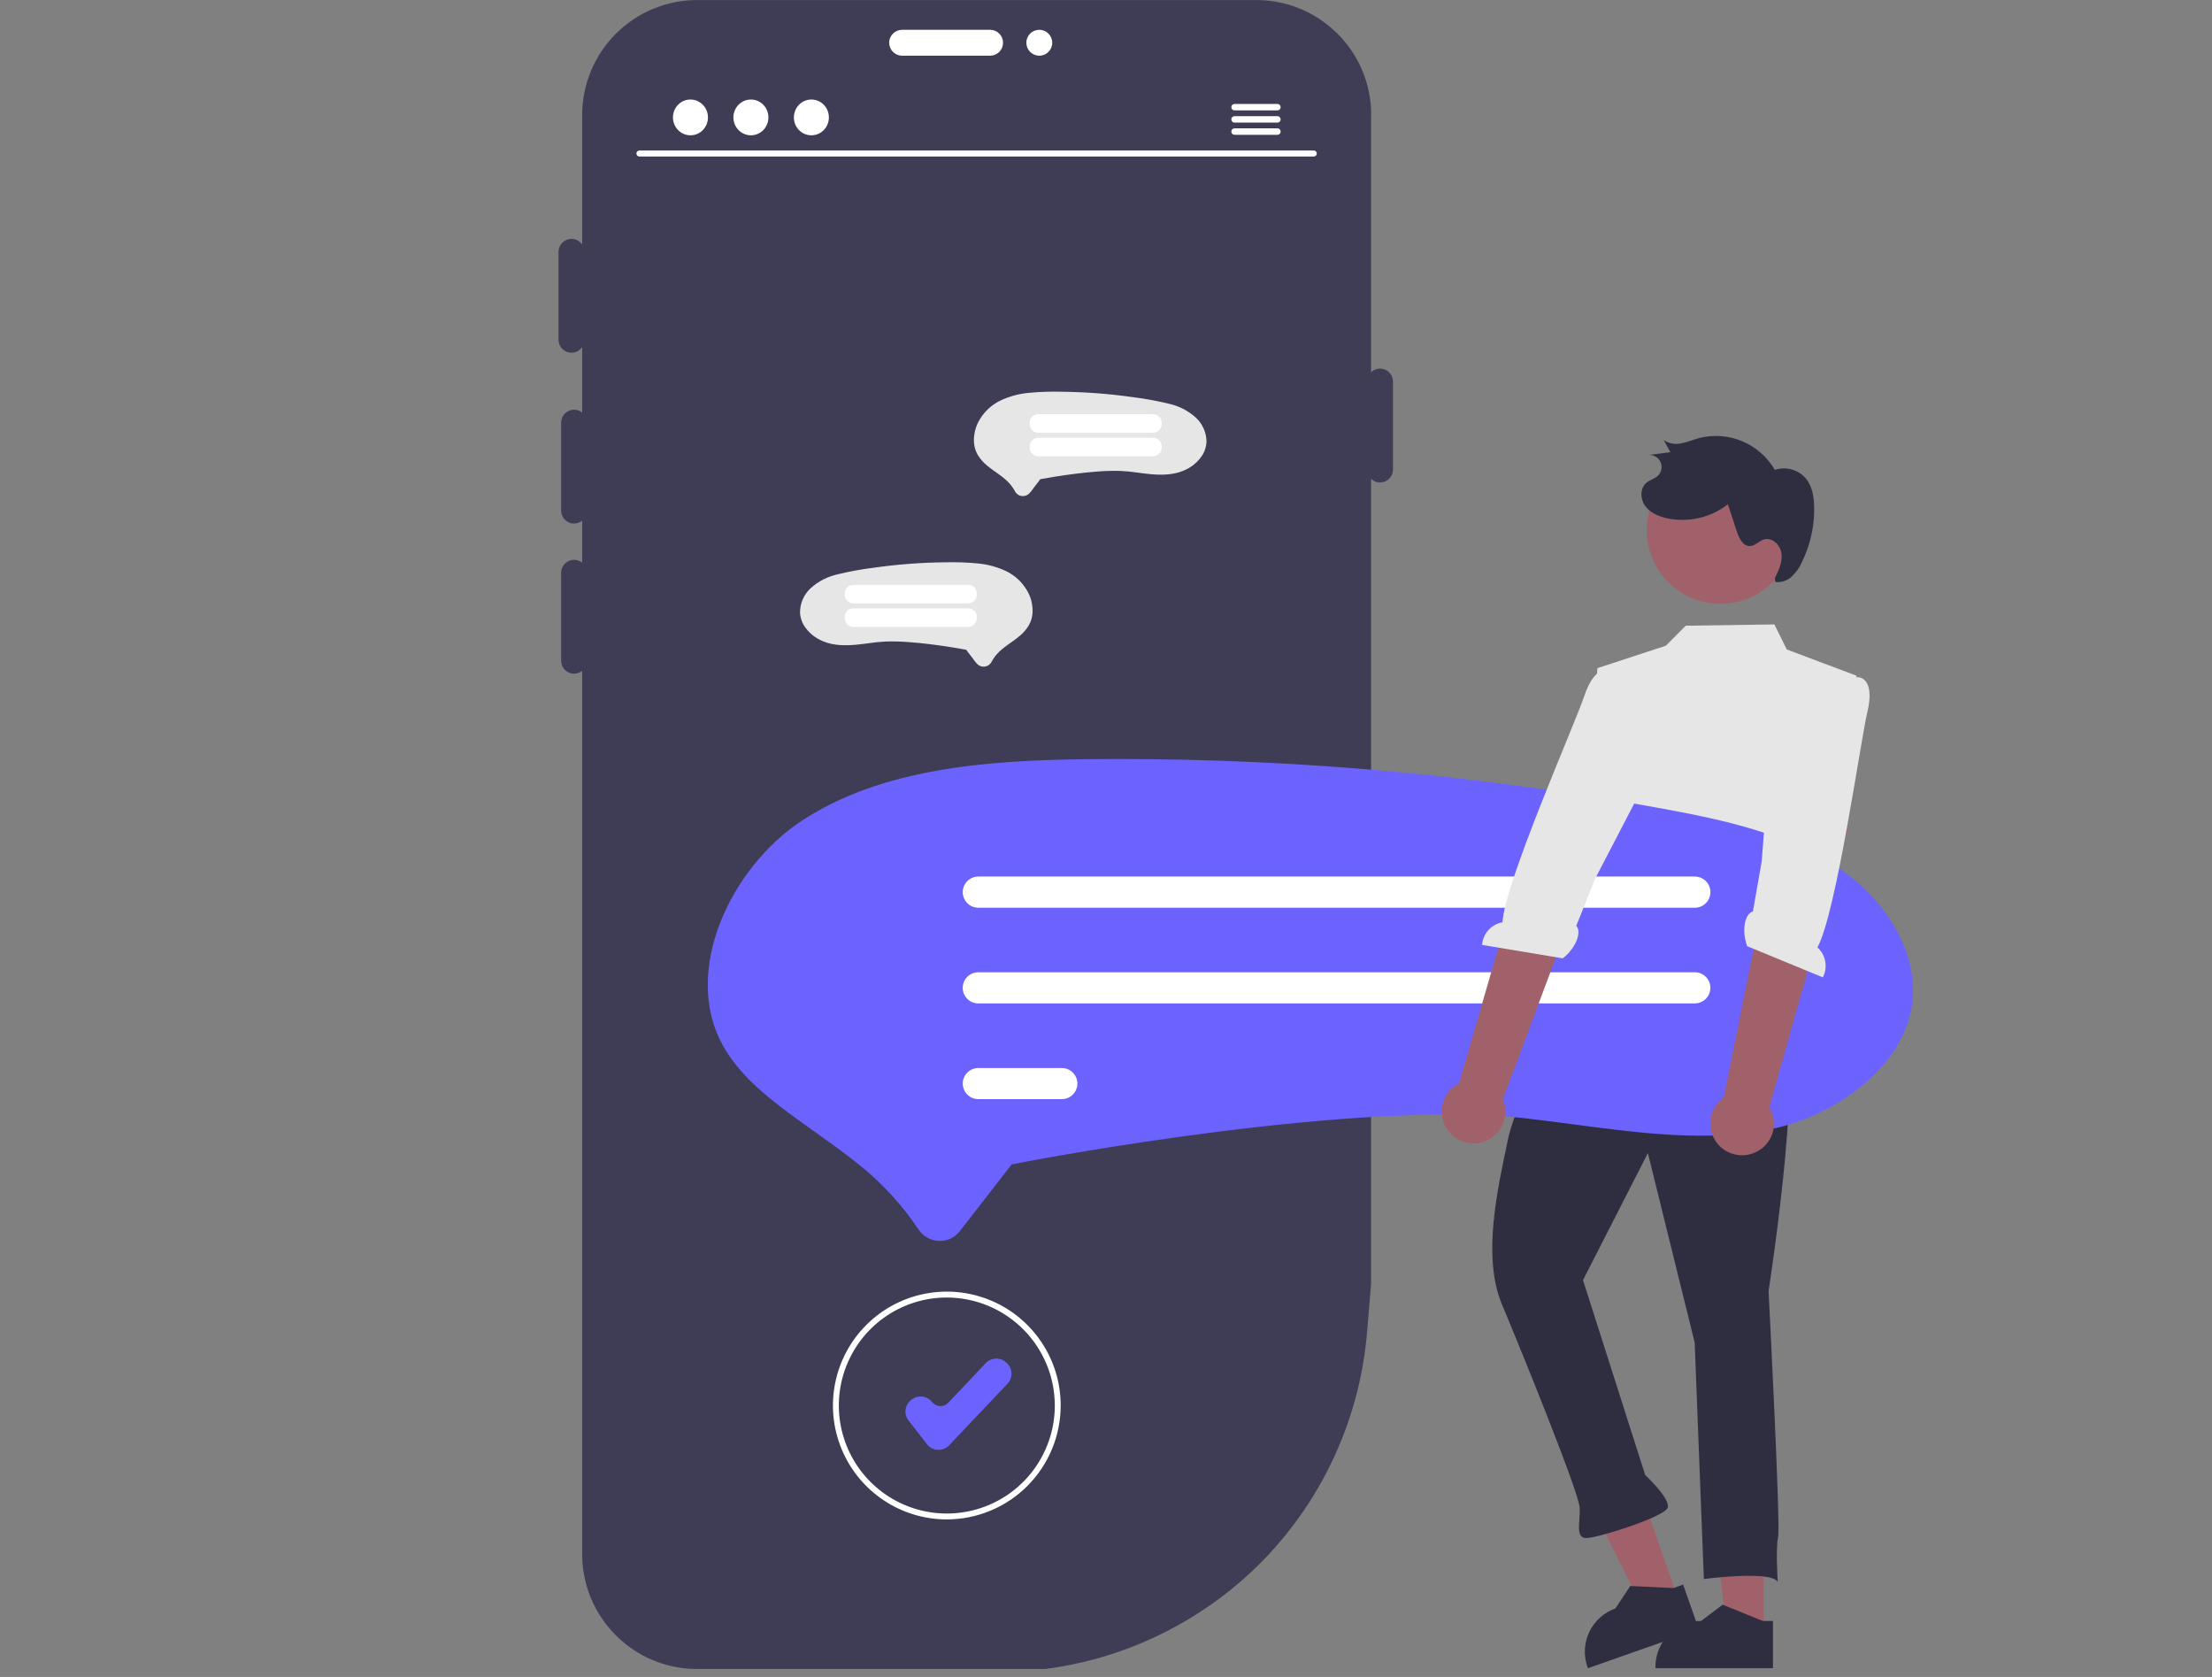 <svg version="1.2" baseProfile="tiny-ps" xmlns="http://www.w3.org/2000/svg" viewBox="0 0 752 570" width="752" height="570">
	<rect x="0" y="0" width="752" height="570" fill="#808080" stroke="none"/>
	<title>undraw_reminders_re_gtyb-svg</title>
	<style>
		tspan { white-space:pre }
		.s0 { fill: #3f3d56 } 
		.s1 { fill: #ffffff } 
		.s2 { fill: #e6e6e6 } 
		.s3 { fill: #a0616a } 
		.s4 { fill: #2f2e41 } 
		.s5 { fill: #6c63ff } 
	</style>
	<path id="Layer" class="s0" d="m466.13 39.09v397.23l-1.38 16.54c-0.6 7.11-1.8 14.16-3.59 21.07c-1.79 6.91-4.16 13.66-7.09 20.17c-2.93 6.51-6.41 12.76-10.39 18.68c-3.99 5.92-8.47 11.5-13.39 16.66c-2.82 2.95-5.77 5.74-8.85 8.38c-0.95 0.82-1.91 1.62-2.88 2.41c-0.97 0.79-1.96 1.56-2.95 2.32c-1 0.76-2 1.5-3.02 2.23c-1.02 0.73-2.05 1.44-3.09 2.13c-2.38 1.6-4.82 3.11-7.3 4.54c-3.59 2.08-7.29 3.97-11.07 5.68c-3.78 1.71-7.65 3.23-11.58 4.56c-3.93 1.33-7.93 2.46-11.97 3.4c-4.04 0.94-8.13 1.67-12.25 2.2l-118.36 0c-2.33 0-4.66-0.21-6.95-0.62c-2.29-0.41-4.55-1.03-6.73-1.85c-2.18-0.82-4.29-1.83-6.29-3.02c-2-1.19-3.89-2.57-5.65-4.1c-0.88-0.76-1.72-1.56-2.52-2.4c-0.81-0.84-1.57-1.71-2.3-2.61c-0.73-0.9-1.42-1.84-2.06-2.81c-0.65-0.97-1.25-1.96-1.81-2.98c-0.78-1.43-1.47-2.9-2.06-4.41c-0.59-1.51-1.09-3.06-1.49-4.63c-0.4-1.57-0.7-3.17-0.9-4.78c-0.2-1.61-0.3-3.24-0.3-4.86l0-489.13c0.01-5.13 1.02-10.21 2.99-14.95c1.97-4.74 4.85-9.05 8.47-12.67c3.63-3.63 7.94-6.51 12.67-8.47c4.74-1.97 9.82-2.98 14.95-2.99l190.08 0c0.45 0 0.89 0.01 1.34 0.02c0.29 0.01 0.58 0.02 0.87 0.05c0.39 0.01 0.78 0.04 1.16 0.08c0.49 0.03 0.97 0.08 1.45 0.14c0.44 0.06 0.88 0.12 1.32 0.19c0.09 0.01 0.17 0.03 0.26 0.04c0.56 0.09 1.12 0.19 1.67 0.31c0.55 0.11 1.11 0.24 1.65 0.38c0.39 0.1 0.79 0.21 1.18 0.32c0.01 0 0.03 0.01 0.04 0.01c1.15 0.34 2.29 0.73 3.41 1.18c0.35 0.13 0.7 0.28 1.04 0.43l0.15 0.06c0.28 0.12 0.55 0.24 0.82 0.37c0.81 0.37 1.61 0.78 2.4 1.21c0.32 0.18 0.65 0.36 0.97 0.55c0.32 0.19 0.64 0.38 0.95 0.58c0.31 0.2 0.63 0.4 0.93 0.6c0.31 0.21 0.61 0.42 0.92 0.63c0.39 0.27 0.77 0.56 1.14 0.85c0.31 0.23 0.62 0.47 0.92 0.73c0.01 0 0.01 0.01 0.02 0.01c0.01 0 0.01 0.01 0.02 0.01c0.01 0 0.01 0.01 0.02 0.01c0.01 0 0.01 0.01 0.02 0.01c0.04 0.03 0.08 0.07 0.12 0.1c0.27 0.21 0.53 0.43 0.78 0.65c0.49 0.42 0.97 0.86 1.44 1.31c0.13 0.12 0.26 0.24 0.39 0.37c0.13 0.12 0.25 0.25 0.38 0.38c0.13 0.12 0.25 0.25 0.37 0.37c0.02 0.02 0.04 0.03 0.05 0.05c0.02 0.02 0.03 0.03 0.05 0.05c0.02 0.02 0.03 0.03 0.05 0.05c0.02 0.02 0.03 0.03 0.05 0.05c0.36 0.38 0.71 0.77 1.05 1.16c0.43 0.49 0.85 0.99 1.24 1.5c0.34 0.42 0.66 0.84 0.97 1.27c0.29 0.39 0.56 0.78 0.83 1.18c0.02 0.02 0.04 0.05 0.05 0.08c0.02 0.03 0.03 0.05 0.05 0.08c0.02 0.03 0.03 0.05 0.05 0.08c0.02 0.03 0.03 0.05 0.05 0.08c0.28 0.41 0.54 0.83 0.8 1.25c0.65 1.06 1.24 2.16 1.78 3.27c0.2 0.42 0.39 0.83 0.57 1.25c0.23 0.51 0.44 1.02 0.64 1.53c0.08 0.19 0.15 0.39 0.22 0.58c0.11 0.29 0.21 0.58 0.31 0.87c0.11 0.32 0.22 0.65 0.32 0.97l0.24 0.78c0.14 0.47 0.26 0.93 0.38 1.4c0.07 0.28 0.14 0.56 0.2 0.85c0.12 0.51 0.22 1.02 0.32 1.54c0.1 0.51 0.18 1.03 0.26 1.55c0.08 0.52 0.14 1.04 0.2 1.56c0.06 0.52 0.1 1.04 0.13 1.56c0.01 0.26 0.03 0.51 0.04 0.77c0.03 0.59 0.04 1.18 0.04 1.78z" />
	<path id="Layer" class="s0" d="m195.16 177.97c-0.58 0-1.15-0.11-1.68-0.34c-0.53-0.22-1.02-0.55-1.43-0.95c-0.41-0.41-0.73-0.89-0.95-1.43c-0.22-0.53-0.34-1.11-0.34-1.68v-29.91c0-1.17 0.46-2.29 1.29-3.11c0.83-0.83 1.95-1.29 3.11-1.29c1.17 0 2.29 0.46 3.11 1.29c0.83 0.83 1.29 1.95 1.29 3.11v29.91c0 0.58-0.11 1.15-0.34 1.68c-0.22 0.53-0.55 1.02-0.95 1.43c-0.41 0.41-0.89 0.73-1.43 0.95c-0.53 0.22-1.11 0.34-1.68 0.34l0 0z" />
	<path id="Layer" class="s0" d="m194.28 119.9c-0.58 0-1.15-0.11-1.68-0.34c-0.53-0.22-1.02-0.55-1.43-0.95c-0.41-0.41-0.73-0.89-0.95-1.43c-0.22-0.53-0.34-1.11-0.34-1.68v-29.91c0-1.17 0.47-2.28 1.29-3.11c0.82-0.82 1.94-1.29 3.11-1.29c1.17 0 2.28 0.46 3.11 1.29c0.82 0.82 1.29 1.94 1.29 3.11v29.91c0 0.58-0.11 1.15-0.34 1.68c-0.22 0.53-0.55 1.02-0.95 1.43c-0.41 0.41-0.89 0.73-1.43 0.95c-0.53 0.22-1.11 0.34-1.68 0.34l0 0z" />
	<path id="Layer" class="s1" d="m302.29 14.53c0-0.58 0.11-1.15 0.34-1.68c0.22-0.53 0.55-1.02 0.95-1.43c0.41-0.41 0.89-0.73 1.43-0.95c0.53-0.22 1.11-0.34 1.68-0.34h29.91c1.17 0 2.29 0.46 3.11 1.29c0.82 0.82 1.29 1.94 1.29 3.11c0 1.17-0.46 2.29-1.29 3.11c-0.82 0.82-1.94 1.29-3.11 1.29l-29.91 0c-0.58 0-1.15-0.11-1.68-0.34c-0.53-0.22-1.02-0.55-1.43-0.95c-0.41-0.41-0.73-0.89-0.95-1.43c-0.22-0.53-0.34-1.11-0.34-1.68z" />
	<path id="Layer" class="s0" d="m195.16 229c-0.58 0-1.15-0.11-1.68-0.34c-0.53-0.22-1.02-0.55-1.43-0.95c-0.41-0.41-0.73-0.89-0.95-1.43c-0.22-0.53-0.34-1.11-0.34-1.68v-29.91c0-1.17 0.46-2.29 1.29-3.11c0.83-0.83 1.95-1.29 3.11-1.29c1.17 0 2.29 0.46 3.11 1.29c0.83 0.83 1.29 1.95 1.29 3.11v29.91c0 0.58-0.11 1.15-0.34 1.68c-0.22 0.53-0.55 1.02-0.95 1.43c-0.41 0.41-0.89 0.73-1.43 0.95c-0.53 0.22-1.11 0.34-1.68 0.34h0z" />
	<path id="Layer" class="s0" d="m469.16 164c-0.58 0-1.15-0.11-1.68-0.34c-0.53-0.22-1.02-0.55-1.43-0.95c-0.41-0.41-0.73-0.89-0.95-1.43c-0.22-0.53-0.34-1.11-0.34-1.68v-29.91c0-1.17 0.46-2.29 1.29-3.11c0.83-0.83 1.95-1.29 3.11-1.29c1.17 0 2.29 0.46 3.11 1.29c0.83 0.83 1.29 1.95 1.29 3.11v29.91c0 0.58-0.11 1.15-0.34 1.68c-0.22 0.53-0.55 1.02-0.95 1.43c-0.41 0.41-0.89 0.73-1.43 0.95c-0.53 0.22-1.11 0.34-1.68 0.34h0z" />
	<path id="Layer" class="s1" d="m353.32 18.93c-2.43 0-4.4-1.97-4.4-4.4c0-2.43 1.97-4.4 4.4-4.4c2.43 0 4.4 1.97 4.4 4.4c0 2.43-1.97 4.4-4.4 4.4z" />
	<path id="Layer" class="s1" d="m446.67 53.2h-229.32c-0.27-0.01-0.52-0.12-0.7-0.31c-0.19-0.19-0.29-0.44-0.29-0.71c0-0.27 0.1-0.52 0.29-0.71c0.19-0.19 0.44-0.3 0.7-0.31h229.32c0.27 0.01 0.52 0.12 0.7 0.31c0.19 0.19 0.29 0.44 0.29 0.71c0 0.27-0.1 0.52-0.29 0.71c-0.19 0.19-0.44 0.3-0.7 0.31l0 0z" />
	<path id="Layer" class="s1" d="m234.73 45.99c-3.29 0-5.95-2.72-5.95-6.08c0-3.36 2.66-6.08 5.95-6.08c3.29 0 5.95 2.72 5.95 6.08c0 3.36-2.66 6.08-5.95 6.08z" />
	<path id="Layer" class="s1" d="m255.28 45.99c-3.29 0-5.95-2.72-5.95-6.08c0-3.36 2.66-6.08 5.95-6.08c3.29 0 5.95 2.72 5.95 6.08c0 3.36-2.66 6.08-5.95 6.08z" />
	<path id="Layer" class="s1" d="m275.84 45.99c-3.29 0-5.95-2.72-5.95-6.08c0-3.36 2.66-6.08 5.95-6.08c3.29 0 5.95 2.72 5.95 6.08c0 3.36-2.66 6.08-5.95 6.08z" />
	<path id="Layer" class="s1" d="m435.06 35.66c0.2 0.21 0.32 0.48 0.32 0.77c0 0.29-0.11 0.57-0.32 0.77c-0.2 0.21-0.48 0.33-0.77 0.33l-14.6 0c-0.29-0.01-0.57-0.12-0.77-0.33c-0.2-0.21-0.32-0.48-0.32-0.77c0-0.29 0.11-0.57 0.32-0.77c0.2-0.21 0.48-0.33 0.77-0.33h14.6c0.29 0.01 0.57 0.12 0.77 0.33z" />
	<path id="Layer" class="s1" d="m434.29 39.48c0.29 0.01 0.57 0.12 0.77 0.33c0.2 0.21 0.32 0.48 0.32 0.77c0 0.29-0.11 0.57-0.32 0.77c-0.2 0.21-0.48 0.33-0.77 0.33h-14.6c-0.29-0.01-0.57-0.12-0.77-0.33c-0.2-0.21-0.32-0.48-0.32-0.77c0-0.29 0.11-0.57 0.32-0.77c0.2-0.21 0.48-0.33 0.77-0.33h14.6v0z" />
	<path id="Layer" class="s1" d="m434.29 43.62c0.29 0.01 0.57 0.12 0.77 0.33c0.2 0.21 0.32 0.48 0.32 0.77c0 0.29-0.11 0.57-0.32 0.77c-0.2 0.21-0.48 0.33-0.77 0.33h-14.6c-0.29-0.01-0.57-0.12-0.77-0.33c-0.2-0.21-0.32-0.48-0.32-0.77c0-0.29 0.11-0.57 0.32-0.77c0.2-0.21 0.48-0.33 0.77-0.33h14.6v0z" />
	<path id="Layer" class="s2" d="m272.18 206.03c0.15-0.78 0.39-1.53 0.7-2.26c0.31-0.73 0.7-1.42 1.16-2.07c0.46-0.65 0.98-1.24 1.56-1.78c0.65-0.59 1.34-1.13 2.07-1.63c0.72-0.5 1.48-0.95 2.26-1.35c0.78-0.4 1.59-0.75 2.42-1.04c0.83-0.29 1.68-0.54 2.54-0.72c0.96-0.23 1.93-0.45 2.9-0.66c0.97-0.21 1.94-0.4 2.92-0.58c0.98-0.18 1.96-0.34 2.94-0.5c0.98-0.15 1.96-0.29 2.95-0.41c4.08-0.59 8.18-1.04 12.29-1.36c4.11-0.32 8.22-0.5 12.34-0.54c0.92-0.03 1.84-0.04 2.76-0.03c0.92 0 1.84 0.02 2.76 0.05c0.92 0.03 1.84 0.07 2.76 0.13c0.92 0.06 1.84 0.13 2.75 0.22c0.86 0.08 1.72 0.19 2.58 0.34c0.85 0.15 1.7 0.34 2.54 0.57c0.84 0.23 1.66 0.5 2.47 0.8c0.81 0.3 1.61 0.64 2.39 1.02c0.69 0.34 1.35 0.73 1.98 1.17c0.63 0.43 1.23 0.91 1.8 1.43c0.57 0.52 1.09 1.07 1.58 1.67c0.49 0.59 0.93 1.22 1.34 1.87c0.39 0.61 0.73 1.25 1.01 1.91c0.28 0.66 0.52 1.35 0.69 2.05c0.17 0.7 0.29 1.41 0.35 2.13c0.06 0.72 0.06 1.44 0.01 2.16c-0.04 0.35-0.09 0.7-0.16 1.05c-0.07 0.35-0.16 0.69-0.27 1.03c-0.11 0.34-0.24 0.67-0.38 0.99c-0.14 0.32-0.3 0.64-0.48 0.95c-0.21 0.34-0.43 0.67-0.67 0.99c-0.24 0.32-0.49 0.63-0.75 0.93c-0.26 0.3-0.54 0.59-0.82 0.87c-0.29 0.28-0.59 0.54-0.9 0.79c-2.56 2.17-5.63 3.75-7.84 6.32c-0.15 0.17-0.29 0.34-0.42 0.52c-0.14 0.18-0.27 0.36-0.39 0.54c-0.13 0.18-0.25 0.37-0.37 0.56c-0.12 0.19-0.23 0.38-0.34 0.58c-0.07 0.15-0.15 0.29-0.24 0.43c-0.09 0.14-0.19 0.27-0.3 0.39c-0.11 0.12-0.22 0.24-0.35 0.34c-0.12 0.11-0.26 0.2-0.39 0.29c-0.26 0.15-0.55 0.26-0.85 0.33c-0.3 0.07-0.6 0.09-0.91 0.07c-0.3-0.02-0.6-0.09-0.89-0.2c-0.28-0.11-0.55-0.26-0.79-0.44c-0.16-0.15-0.32-0.31-0.47-0.47c-0.15-0.16-0.3-0.33-0.44-0.5c-0.14-0.17-0.28-0.35-0.41-0.53c-0.13-0.18-0.26-0.36-0.38-0.55l-1.85-2.39c-0.03-0.05-0.07-0.11-0.1-0.16c-0.04-0.05-0.07-0.1-0.11-0.15c-0.04-0.05-0.08-0.1-0.12-0.15c-0.04-0.05-0.08-0.09-0.13-0.14c-0.13-0.1 0.08-0.01 0.04-0.04c-0.02-0.01-0.06-0.01-0.09-0.02c-0.03-0.01-0.06-0.02-0.09-0.02c-0.03-0.01-0.06-0.01-0.09-0.02c-0.03-0.01-0.06-0.01-0.1-0.02c-0.03 0-0.06-0.01-0.1-0.01c-1.35-0.25-2.71-0.48-4.07-0.7c-5.02-0.81-10.07-1.48-15.15-1.84c-0.65-0.05-1.31-0.1-1.96-0.13c-0.65-0.03-1.31-0.06-1.97-0.07c-0.66-0.02-1.31-0.02-1.97-0.02c-0.66 0-1.31 0.01-1.97 0.04c-3.39 0.14-6.74 0.81-10.11 1.1c-3.64 0.31-7.46 0.27-10.89-1.13c-0.7-0.27-1.37-0.59-2.02-0.97c-0.65-0.38-1.26-0.81-1.83-1.28c-0.58-0.48-1.11-1-1.6-1.57c-0.49-0.56-0.93-1.17-1.32-1.81c-0.18-0.31-0.33-0.62-0.47-0.95c-0.14-0.32-0.26-0.66-0.36-1c-0.1-0.34-0.19-0.68-0.25-1.03c-0.06-0.35-0.11-0.7-0.13-1.05c-0.01-0.79 0.06-1.58 0.21-2.36z" />
	<path id="Layer" class="s1" d="m330.26 199c0.35 0.15 0.67 0.36 0.95 0.63c0.27 0.27 0.49 0.59 0.63 0.95c0.15 0.35 0.22 0.73 0.22 1.12v0.47c0 0.38-0.08 0.76-0.22 1.12c-0.15 0.35-0.36 0.67-0.63 0.95c-0.27 0.27-0.59 0.49-0.95 0.63c-0.35 0.15-0.73 0.22-1.12 0.22l-39.02 0c-0.38 0-0.76-0.08-1.12-0.22c-0.35-0.15-0.67-0.36-0.95-0.63c-0.27-0.27-0.49-0.59-0.63-0.95c-0.15-0.35-0.22-0.73-0.22-1.12l0-0.47c0-0.38 0.08-0.76 0.22-1.12c0.15-0.35 0.36-0.67 0.63-0.95c0.27-0.27 0.59-0.49 0.95-0.63c0.35-0.15 0.73-0.22 1.12-0.22h39.02c0.38 0 0.76 0.08 1.12 0.22z" />
	<path id="Layer" class="s1" d="m330.26 207c0.35 0.15 0.67 0.36 0.95 0.63c0.27 0.27 0.49 0.59 0.63 0.95c0.15 0.35 0.22 0.73 0.22 1.12v0.47c0 0.38-0.08 0.76-0.22 1.12c-0.15 0.35-0.36 0.67-0.63 0.95c-0.27 0.27-0.59 0.49-0.95 0.63c-0.35 0.15-0.73 0.22-1.12 0.22l-39.02 0c-0.38 0-0.76-0.08-1.12-0.22c-0.35-0.15-0.67-0.36-0.95-0.63c-0.27-0.27-0.49-0.59-0.63-0.95c-0.15-0.35-0.22-0.73-0.22-1.12l0-0.47c0-0.38 0.08-0.76 0.22-1.12c0.15-0.35 0.36-0.67 0.63-0.95c0.27-0.27 0.59-0.49 0.95-0.63c0.35-0.15 0.73-0.22 1.12-0.22h39.02c0.38 0 0.76 0.08 1.12 0.22z" />
	<path id="Layer" class="s2" d="m410.15 150.39c-0.02 0.35-0.07 0.7-0.13 1.05c-0.06 0.35-0.15 0.69-0.25 1.03c-0.1 0.34-0.22 0.67-0.36 1c-0.14 0.32-0.3 0.64-0.47 0.95c-0.39 0.64-0.83 1.24-1.32 1.81c-0.49 0.56-1.02 1.09-1.6 1.57c-0.58 0.48-1.19 0.91-1.83 1.28c-0.65 0.38-1.32 0.7-2.02 0.97c-3.43 1.4-7.25 1.45-10.89 1.13c-3.38-0.29-6.72-0.96-10.11-1.1c-0.66-0.02-1.31-0.03-1.97-0.04c-0.66 0-1.31 0-1.97 0.02c-0.66 0.02-1.31 0.04-1.97 0.07c-0.65 0.03-1.31 0.08-1.96 0.13c-5.07 0.36-10.13 1.03-15.15 1.84c-1.36 0.22-2.72 0.45-4.07 0.7c-0.03 0-0.06 0.01-0.1 0.01c-0.03 0-0.06 0.01-0.1 0.02c-0.03 0.01-0.06 0.01-0.09 0.02c-0.03 0.01-0.06 0.02-0.09 0.02c-0.02 0.01-0.06 0-0.09 0.02c-0.04 0.03 0.17-0.07 0.04 0.04c-0.04 0.05-0.09 0.09-0.13 0.14c-0.04 0.05-0.08 0.1-0.12 0.15c-0.04 0.05-0.08 0.1-0.11 0.15c-0.04 0.05-0.07 0.1-0.1 0.16l-1.85 2.39c-0.12 0.19-0.25 0.37-0.38 0.55c-0.13 0.18-0.27 0.36-0.41 0.53c-0.14 0.17-0.29 0.34-0.44 0.5c-0.15 0.16-0.31 0.32-0.47 0.47c-0.24 0.19-0.51 0.34-0.79 0.44c-0.28 0.11-0.58 0.17-0.89 0.2c-0.3 0.02-0.61 0-0.91-0.07c-0.3-0.07-0.58-0.18-0.85-0.33c-0.14-0.09-0.27-0.18-0.39-0.29c-0.12-0.11-0.24-0.22-0.35-0.34c-0.11-0.12-0.21-0.25-0.3-0.39c-0.09-0.14-0.17-0.28-0.24-0.43c-0.11-0.2-0.22-0.39-0.34-0.58c-0.12-0.19-0.24-0.38-0.37-0.56c-0.13-0.18-0.26-0.36-0.39-0.54c-0.14-0.18-0.28-0.35-0.42-0.52c-2.21-2.57-5.27-4.16-7.84-6.32c-0.31-0.25-0.61-0.51-0.9-0.79c-0.29-0.28-0.56-0.57-0.82-0.87c-0.26-0.3-0.51-0.61-0.75-0.93c-0.24-0.32-0.46-0.65-0.67-0.99c-0.18-0.31-0.34-0.62-0.48-0.95c-0.14-0.32-0.27-0.66-0.38-0.99c-0.11-0.34-0.2-0.68-0.27-1.03c-0.07-0.35-0.13-0.7-0.16-1.05c-0.06-0.72-0.05-1.44 0.01-2.16c0.06-0.72 0.18-1.43 0.35-2.13c0.17-0.7 0.41-1.39 0.69-2.05c0.28-0.66 0.62-1.3 1.01-1.91c0.4-0.65 0.85-1.28 1.34-1.87c0.49-0.59 1.02-1.15 1.58-1.67c0.57-0.52 1.17-1 1.8-1.43c0.63-0.43 1.29-0.82 1.98-1.17c0.78-0.38 1.58-0.71 2.39-1.02c0.81-0.3 1.64-0.57 2.47-0.8c0.84-0.23 1.68-0.42 2.54-0.57c0.85-0.15 1.71-0.27 2.58-0.34c0.92-0.09 1.83-0.16 2.75-0.22c0.92-0.06 1.84-0.1 2.76-0.13c0.92-0.03 1.84-0.05 2.76-0.05c0.92 0 1.84 0.01 2.76 0.03c4.12 0.05 8.24 0.23 12.34 0.54c4.11 0.32 8.21 0.77 12.29 1.36c0.98 0.12 1.97 0.26 2.95 0.41c0.98 0.15 1.96 0.32 2.94 0.5c0.98 0.18 1.95 0.37 2.92 0.58c0.97 0.21 1.94 0.43 2.9 0.66c0.86 0.18 1.71 0.43 2.54 0.72c0.83 0.29 1.64 0.64 2.42 1.04c0.78 0.4 1.54 0.85 2.26 1.35c0.72 0.5 1.42 1.04 2.07 1.63c0.58 0.54 1.11 1.13 1.56 1.78c0.46 0.65 0.84 1.34 1.16 2.07c0.31 0.73 0.55 1.49 0.7 2.26c0.15 0.78 0.22 1.57 0.21 2.36z" />
	<path id="Layer" class="s1" d="m350.07 143.7c0-0.38 0.08-0.76 0.22-1.12c0.15-0.35 0.36-0.67 0.63-0.95c0.27-0.27 0.59-0.49 0.95-0.63c0.35-0.15 0.73-0.22 1.12-0.22h39.02c0.38 0 0.76 0.08 1.12 0.22c0.35 0.15 0.67 0.36 0.95 0.63c0.27 0.27 0.49 0.59 0.63 0.95c0.15 0.35 0.22 0.73 0.22 1.12v0.47c0 0.38-0.08 0.76-0.22 1.12c-0.15 0.35-0.36 0.67-0.63 0.95c-0.27 0.27-0.59 0.49-0.95 0.63c-0.35 0.15-0.73 0.22-1.12 0.22h-39.02c-0.38 0-0.76-0.08-1.12-0.22c-0.35-0.15-0.67-0.36-0.95-0.63c-0.27-0.27-0.49-0.59-0.63-0.95c-0.15-0.35-0.22-0.73-0.22-1.12v-0.47h0z" />
	<path id="Layer" class="s1" d="m350.29 150.58c0.15-0.35 0.36-0.67 0.63-0.95c0.27-0.27 0.59-0.49 0.95-0.63c0.35-0.15 0.73-0.22 1.12-0.22h39.02c0.38 0 0.76 0.08 1.12 0.22c0.35 0.15 0.67 0.36 0.95 0.63c0.27 0.27 0.49 0.59 0.63 0.95c0.15 0.35 0.22 0.73 0.22 1.12v0.47c0 0.38-0.08 0.76-0.22 1.12c-0.15 0.35-0.36 0.67-0.63 0.95c-0.27 0.27-0.59 0.49-0.95 0.63c-0.35 0.15-0.73 0.22-1.12 0.22h-39.02c-0.38 0-0.76-0.08-1.12-0.22c-0.35-0.15-0.67-0.36-0.95-0.63c-0.27-0.27-0.49-0.59-0.63-0.95c-0.15-0.35-0.22-0.73-0.22-1.12v-0.47c0-0.38 0.08-0.76 0.22-1.12z" />
	<path id="Layer" class="s3" d="m599.58 555.01l-12.39 0l-5.89-47.79l18.29 0l0 47.79v0z" />
	<path id="Layer" class="s4" d="m602.74 550.96v16.06h-39.95v-0.51c0-0.23 0-0.46 0.02-0.68c0.09-1.98 0.55-3.93 1.37-5.74c0.82-1.81 1.98-3.44 3.41-4.81c1.43-1.37 3.12-2.46 4.96-3.2c1.84-0.74 3.81-1.12 5.79-1.12l7.3-5.53l0.39 0.16l13.22 5.37h3.49z" />
	<path id="Layer" class="s3" d="m570.56 543.48l-11.69 4.11l-21.42-43.12l17.25-6.07l15.86 45.08v0z" />
	<path id="Layer" class="s4" d="m572.2 538.62l5.33 15.15l-37.69 13.26l-0.17-0.48c-0.08-0.22-0.15-0.43-0.21-0.65c-0.58-1.9-0.79-3.89-0.61-5.87c0.17-1.98 0.72-3.9 1.62-5.67c0.9-1.77 2.12-3.35 3.62-4.66c1.49-1.31 3.22-2.32 5.09-2.98l5.05-7.64l0.42 0.02l14.25 0.68l3.29-1.16z" />
	<path id="Layer" class="s4" d="m603.96 348.96c11.34-0.44-2.71 89.89-2.71 89.89c0 0 4.11 79.31 3.24 83.47c-0.87 4.16-0.11 15.39-0.11 15.39c-2.22-4.04-25.13-0.99-25.13-0.99l-3.12-80.38l-15.91-64.4l-22.06 43.17l21.15 66.26c0 0 8.56 7.92 7.65 11.06c-0.91 3.13-23.34 10.19-27.46 10.35c-4.12 0.16-2.26-5.07-2.46-10.22c-0.2-5.15-19.6-52.9-26.42-69.15c-6.82-16.25-1.52-39.16 1.96-55.8c3.48-16.65 21.8-47.89 21.8-47.89c22.74-25.65 58.24 9.7 69.58 9.26z" />
	<path id="Layer" class="s2" d="m598.07 363.44c-28.11 0-43.6-5.63-51.83-10.65c-10.06-6.14-11.78-12.62-11.85-12.9l-0.02-0.08l0.98-12.32l0.43-0.96c0.49-1.09 0.87-2.23 1.15-3.39c0.28-1.16 0.45-2.35 0.52-3.54c0.06-1.19 0.02-2.39-0.14-3.58c-0.16-1.19-0.42-2.36-0.79-3.49l-0.03-0.09l0.01-0.1l6.57-85.24l23.26-7.62l6.77-6.8l30.13-0.44l4.2 8.51l23.75 8.94l-11.67 69.46l-5.59 9.64l2.25 10.5l-0.02 0.09l-7.34 43.8l-0.4 0.02c-3.62 0.16-7.06 0.24-10.33 0.24z" />
	<path id="Layer" class="s3" d="m609.79 183.56c-0.9 6.59-4.39 12.55-9.69 16.58c-5.3 4.02-11.98 5.78-18.57 4.88c-6.59-0.9-12.56-4.37-16.59-9.67c-4.03-5.29-5.79-11.97-4.9-18.56l0.05-0.36c1.04-6.51 4.6-12.34 9.9-16.25c5.3-3.91 11.93-5.57 18.45-4.64c6.52 0.94 12.41 4.4 16.41 9.64c3.99 5.24 5.76 11.84 4.93 18.38l0.01 0z" />
	<path id="Layer" class="s4" d="m603.4 196.49c1.29-2.62 2.61-5.43 2.25-8.33c-0.36-2.9-3.2-5.66-5.99-4.8c-1.67 0.51-2.93 2.16-4.67 2.25c-2.4 0.12-3.77-2.63-4.52-4.91l-3.04-9.3c-1.46 1.13-3.03 2.11-4.7 2.89c-1.67 0.79-3.42 1.39-5.22 1.8c-1.8 0.41-3.64 0.61-5.49 0.62c-1.85 0-3.69-0.19-5.49-0.59c-2.82-0.65-5.68-1.9-7.33-4.28c-1.66-2.38-1.65-6.06 0.63-7.86c1.11-0.88 2.6-1.22 3.66-2.16c0.66-0.58 1.12-1.36 1.3-2.23c0.18-0.86 0.08-1.76-0.28-2.56c-0.37-0.8-0.98-1.46-1.76-1.89c-0.77-0.42-1.66-0.59-2.53-0.47l7.66-0.96l-2.28-4.13c0.43 0.29 0.89 0.54 1.38 0.74c0.48 0.2 0.99 0.35 1.5 0.44c0.51 0.09 1.04 0.13 1.56 0.12c0.52-0.01 1.04-0.08 1.55-0.2c2.06-0.37 4-1.22 6.02-1.78c2.43-0.62 4.94-0.84 7.43-0.66c2.5 0.18 4.95 0.77 7.26 1.74c2.31 0.97 4.45 2.31 6.33 3.96c1.88 1.65 3.48 3.6 4.74 5.77c0.94-0.31 1.92-0.48 2.9-0.5c0.99-0.02 1.97 0.11 2.92 0.38c0.95 0.27 1.85 0.69 2.68 1.23c0.82 0.54 1.56 1.21 2.19 1.97c2.05 2.6 2.61 6.07 2.69 9.38c0.04 1.62-0.02 3.25-0.18 4.87c-0.16 1.62-0.41 3.22-0.76 4.81c-0.35 1.59-0.79 3.15-1.33 4.69c-0.54 1.53-1.16 3.03-1.88 4.49c-0.21 0.46-0.43 0.92-0.68 1.36c-0.25 0.44-0.52 0.87-0.81 1.29c-0.29 0.41-0.61 0.82-0.94 1.2c-0.33 0.38-0.68 0.75-1.05 1.1c-0.37 0.35-0.78 0.65-1.21 0.91c-0.44 0.26-0.9 0.47-1.38 0.63c-0.48 0.16-0.98 0.26-1.49 0.31c-0.51 0.05-1.01 0.04-1.52-0.02" />
	<path id="Layer" class="s5" d="m319.54 421.79c-0.12 0-0.24 0-0.36-0.01c-0.69-0.03-1.38-0.13-2.05-0.32c-0.67-0.19-1.31-0.46-1.91-0.8c-0.6-0.34-1.16-0.76-1.67-1.23c-0.5-0.48-0.95-1.01-1.33-1.6c-1.41-2.11-2.9-4.16-4.47-6.15c-1.57-1.99-3.22-3.92-4.94-5.79c-1.72-1.86-3.51-3.66-5.38-5.39c-1.86-1.72-3.79-3.38-5.78-4.95c-4.83-3.86-9.87-7.45-14.75-10.92c-12.58-8.95-24.44-17.38-31.01-29.02c-14.34-25.39 2.55-60.76 26.68-76.62c27.07-17.79 62.67-20.58 97.11-20.94c3.58-0.04 7.16-0.06 10.74-0.06v0c15.5 0.01 31 0.36 46.49 1.07c15.49 0.71 30.96 1.77 46.4 3.18c15.44 1.41 30.84 3.17 46.2 5.28c15.36 2.11 30.67 4.57 45.92 7.38c20.29 3.74 41.54 8.33 58.61 19.46c16.97 11.06 27.28 28.49 26.28 44.39c-1.47 23.22-26.08 40.56-48.49 45.1c-21.36 4.32-43.55 1.4-67.04-1.69c-5.19-0.68-10.55-1.39-15.85-2c-57.63-6.66-165.89 13.87-170.47 14.75l-4.54 0.87l-17.63 22.69c-0.4 0.52-0.85 0.98-1.35 1.4c-0.5 0.41-1.05 0.76-1.63 1.05c-0.58 0.29-1.2 0.5-1.83 0.65c-0.63 0.15-1.28 0.22-1.93 0.22z" />
	<path id="Layer" class="s1" d="m576.18 308.54h-243.58c-1.41 0-2.75-0.56-3.75-1.55c-0.99-0.99-1.55-2.34-1.55-3.75c0-1.41 0.56-2.75 1.55-3.75c0.99-0.99 2.34-1.55 3.75-1.55l243.58 0c1.41 0 2.75 0.56 3.75 1.55c0.99 0.99 1.55 2.34 1.55 3.75c0 1.41-0.56 2.75-1.55 3.75c-0.99 0.99-2.34 1.55-3.75 1.55h0z" />
	<path id="Layer" class="s1" d="m576.18 341.07h-243.58c-1.41 0-2.76-0.55-3.75-1.55c-1-0.99-1.56-2.34-1.56-3.75c0-1.41 0.56-2.76 1.55-3.75c0.99-1 2.34-1.55 3.75-1.55h243.59c1.4 0 2.75 0.56 3.74 1.55c0.99 0.99 1.55 2.34 1.55 3.74c0 1.4-0.56 2.75-1.55 3.74c-0.99 0.99-2.34 1.55-3.74 1.55h0z" />
	<path id="Layer" class="s1" d="m360.98 373.6h-28.39c-1.4 0-2.75-0.56-3.74-1.55c-0.99-0.99-1.55-2.34-1.55-3.74c0-1.4 0.56-2.75 1.55-3.74c0.99-0.99 2.34-1.55 3.74-1.55h28.39c1.4 0 2.75 0.56 3.74 1.55c0.99 0.99 1.55 2.34 1.55 3.74c0 1.4-0.56 2.75-1.55 3.74c-0.99 0.99-2.34 1.55-3.74 1.55h0z" />
	<path id="Layer" class="s3" d="m596.22 391.92c-2.46 0.98-5.19 1.01-7.68 0.11c-2.49-0.91-4.56-2.69-5.81-5.02c-1.26-2.33-1.62-5.04-1.01-7.62c0.61-2.58 2.14-4.84 4.3-6.37l18.75-93.46l23.26 2.43l-26.51 94.3c0.82 1.34 1.33 2.85 1.51 4.41c0.17 1.56 0 3.14-0.5 4.63c-0.5 1.49-1.33 2.85-2.42 3.99c-1.09 1.14-2.41 2.02-3.87 2.59v0z" />
	<path id="Layer" class="s2" d="m631.94 230.23c0 0 5.68 0.2 2.87 11.91c-2.25 9.37-10.5 68.16-16.95 79.88c0.69 0.62 1.28 1.36 1.73 2.17c0.45 0.81 0.77 1.7 0.93 2.61c0.16 0.92 0.18 1.85 0.04 2.77c-0.14 0.92-0.43 1.81-0.87 2.64l-25.71-10.6c-2.14-5.93-0.48-11.31 1.95-11.79l3-17.14l4.43-57.52l24.48-5.16l4.1 0.22z" />
	<path id="Layer" class="s3" d="m492.27 384.26c-0.94-1.26-1.6-2.71-1.92-4.25c-0.32-1.54-0.31-3.13 0.05-4.66c0.36-1.53 1.05-2.96 2.02-4.2c0.97-1.24 2.2-2.24 3.61-2.95l27.26-94.08l21.04 10.22l-33.41 89.27c1.03 2.44 1.14 5.17 0.29 7.68c-0.85 2.51-2.58 4.62-4.88 5.93c-2.3 1.31-5 1.74-7.59 1.19c-2.59-0.54-4.89-2.02-6.47-4.15v0z" />
	<path id="Layer" class="s2" d="m550.89 230.06l18.07 17.3l-26.6 51.19l-6.5 16.15c1.81 1.69 0.37 7.13-4.57 11.04l-27.43-4.57c0.07-0.93 0.29-1.84 0.66-2.7c0.37-0.86 0.87-1.65 1.49-2.34c0.62-0.69 1.36-1.28 2.17-1.73c0.81-0.45 1.7-0.77 2.61-0.93c0.71-13.36 24.73-67.65 27.77-76.79c3.8-11.42 8.73-8.6 8.73-8.6l3.6 1.98z" />
	<path id="Layer" fill-rule="evenodd" class="s1" d="m286.12 492.55c-5.99-14.47-2.68-31.12 8.39-42.19c11.07-11.07 27.72-14.38 42.19-8.39c14.47 5.99 23.9 20.11 23.9 35.77c-0.01 5.08-1.01 10.11-2.96 14.81c-1.95 4.69-4.8 8.96-8.39 12.55c-3.59 3.59-7.86 6.45-12.55 8.39c-4.69 1.95-9.73 2.95-14.81 2.96c-15.66 0-29.77-9.43-35.77-23.9zm1.85-28.86c-5.68 13.72-2.54 29.51 7.96 40.01c10.5 10.5 26.29 13.64 40.01 7.96c13.72-5.68 22.66-19.07 22.66-33.92c-0.01-4.82-0.96-9.59-2.81-14.04c-1.85-4.45-4.55-8.5-7.96-11.9c-3.41-3.41-7.45-6.11-11.9-7.96c-4.45-1.85-9.22-2.8-14.04-2.81c-14.85 0-28.24 8.94-33.92 22.66z" />
	<path id="Layer" class="s5" d="m319.06 492.81c-0.08 0-0.16 0-0.24-0.01c-0.35-0.02-0.71-0.07-1.05-0.16c-0.34-0.09-0.67-0.22-0.99-0.38c-0.31-0.16-0.61-0.36-0.88-0.59c-0.27-0.23-0.52-0.48-0.74-0.76l-6.3-8.1c-0.4-0.51-0.69-1.1-0.86-1.72c-0.17-0.62-0.22-1.28-0.14-1.92c0.08-0.64 0.29-1.26 0.61-1.83c0.32-0.56 0.75-1.06 1.26-1.46l0.23-0.18c0.51-0.4 1.1-0.69 1.72-0.86c0.62-0.17 1.28-0.22 1.92-0.14c0.64 0.08 1.26 0.29 1.83 0.61c0.56 0.32 1.06 0.75 1.46 1.26c0.32 0.41 0.72 0.74 1.18 0.98c0.46 0.24 0.97 0.38 1.48 0.4c0.52 0.03 1.03-0.06 1.52-0.25c0.48-0.19 0.91-0.49 1.27-0.86l12.8-13.51c0.45-0.47 0.98-0.85 1.57-1.11c0.59-0.26 1.23-0.41 1.88-0.43c0.65-0.02 1.29 0.09 1.9 0.32c0.61 0.23 1.16 0.58 1.63 1.02l0.21 0.2c0.47 0.45 0.85 0.98 1.11 1.57c0.26 0.59 0.41 1.23 0.43 1.88c0.02 0.65-0.09 1.29-0.32 1.9c-0.23 0.61-0.58 1.16-1.03 1.63l-19.86 20.96c-0.23 0.24-0.48 0.46-0.76 0.65c-0.27 0.19-0.57 0.35-0.87 0.49c-0.31 0.13-0.63 0.23-0.95 0.3c-0.33 0.07-0.66 0.1-1 0.1v0z" />
</svg>